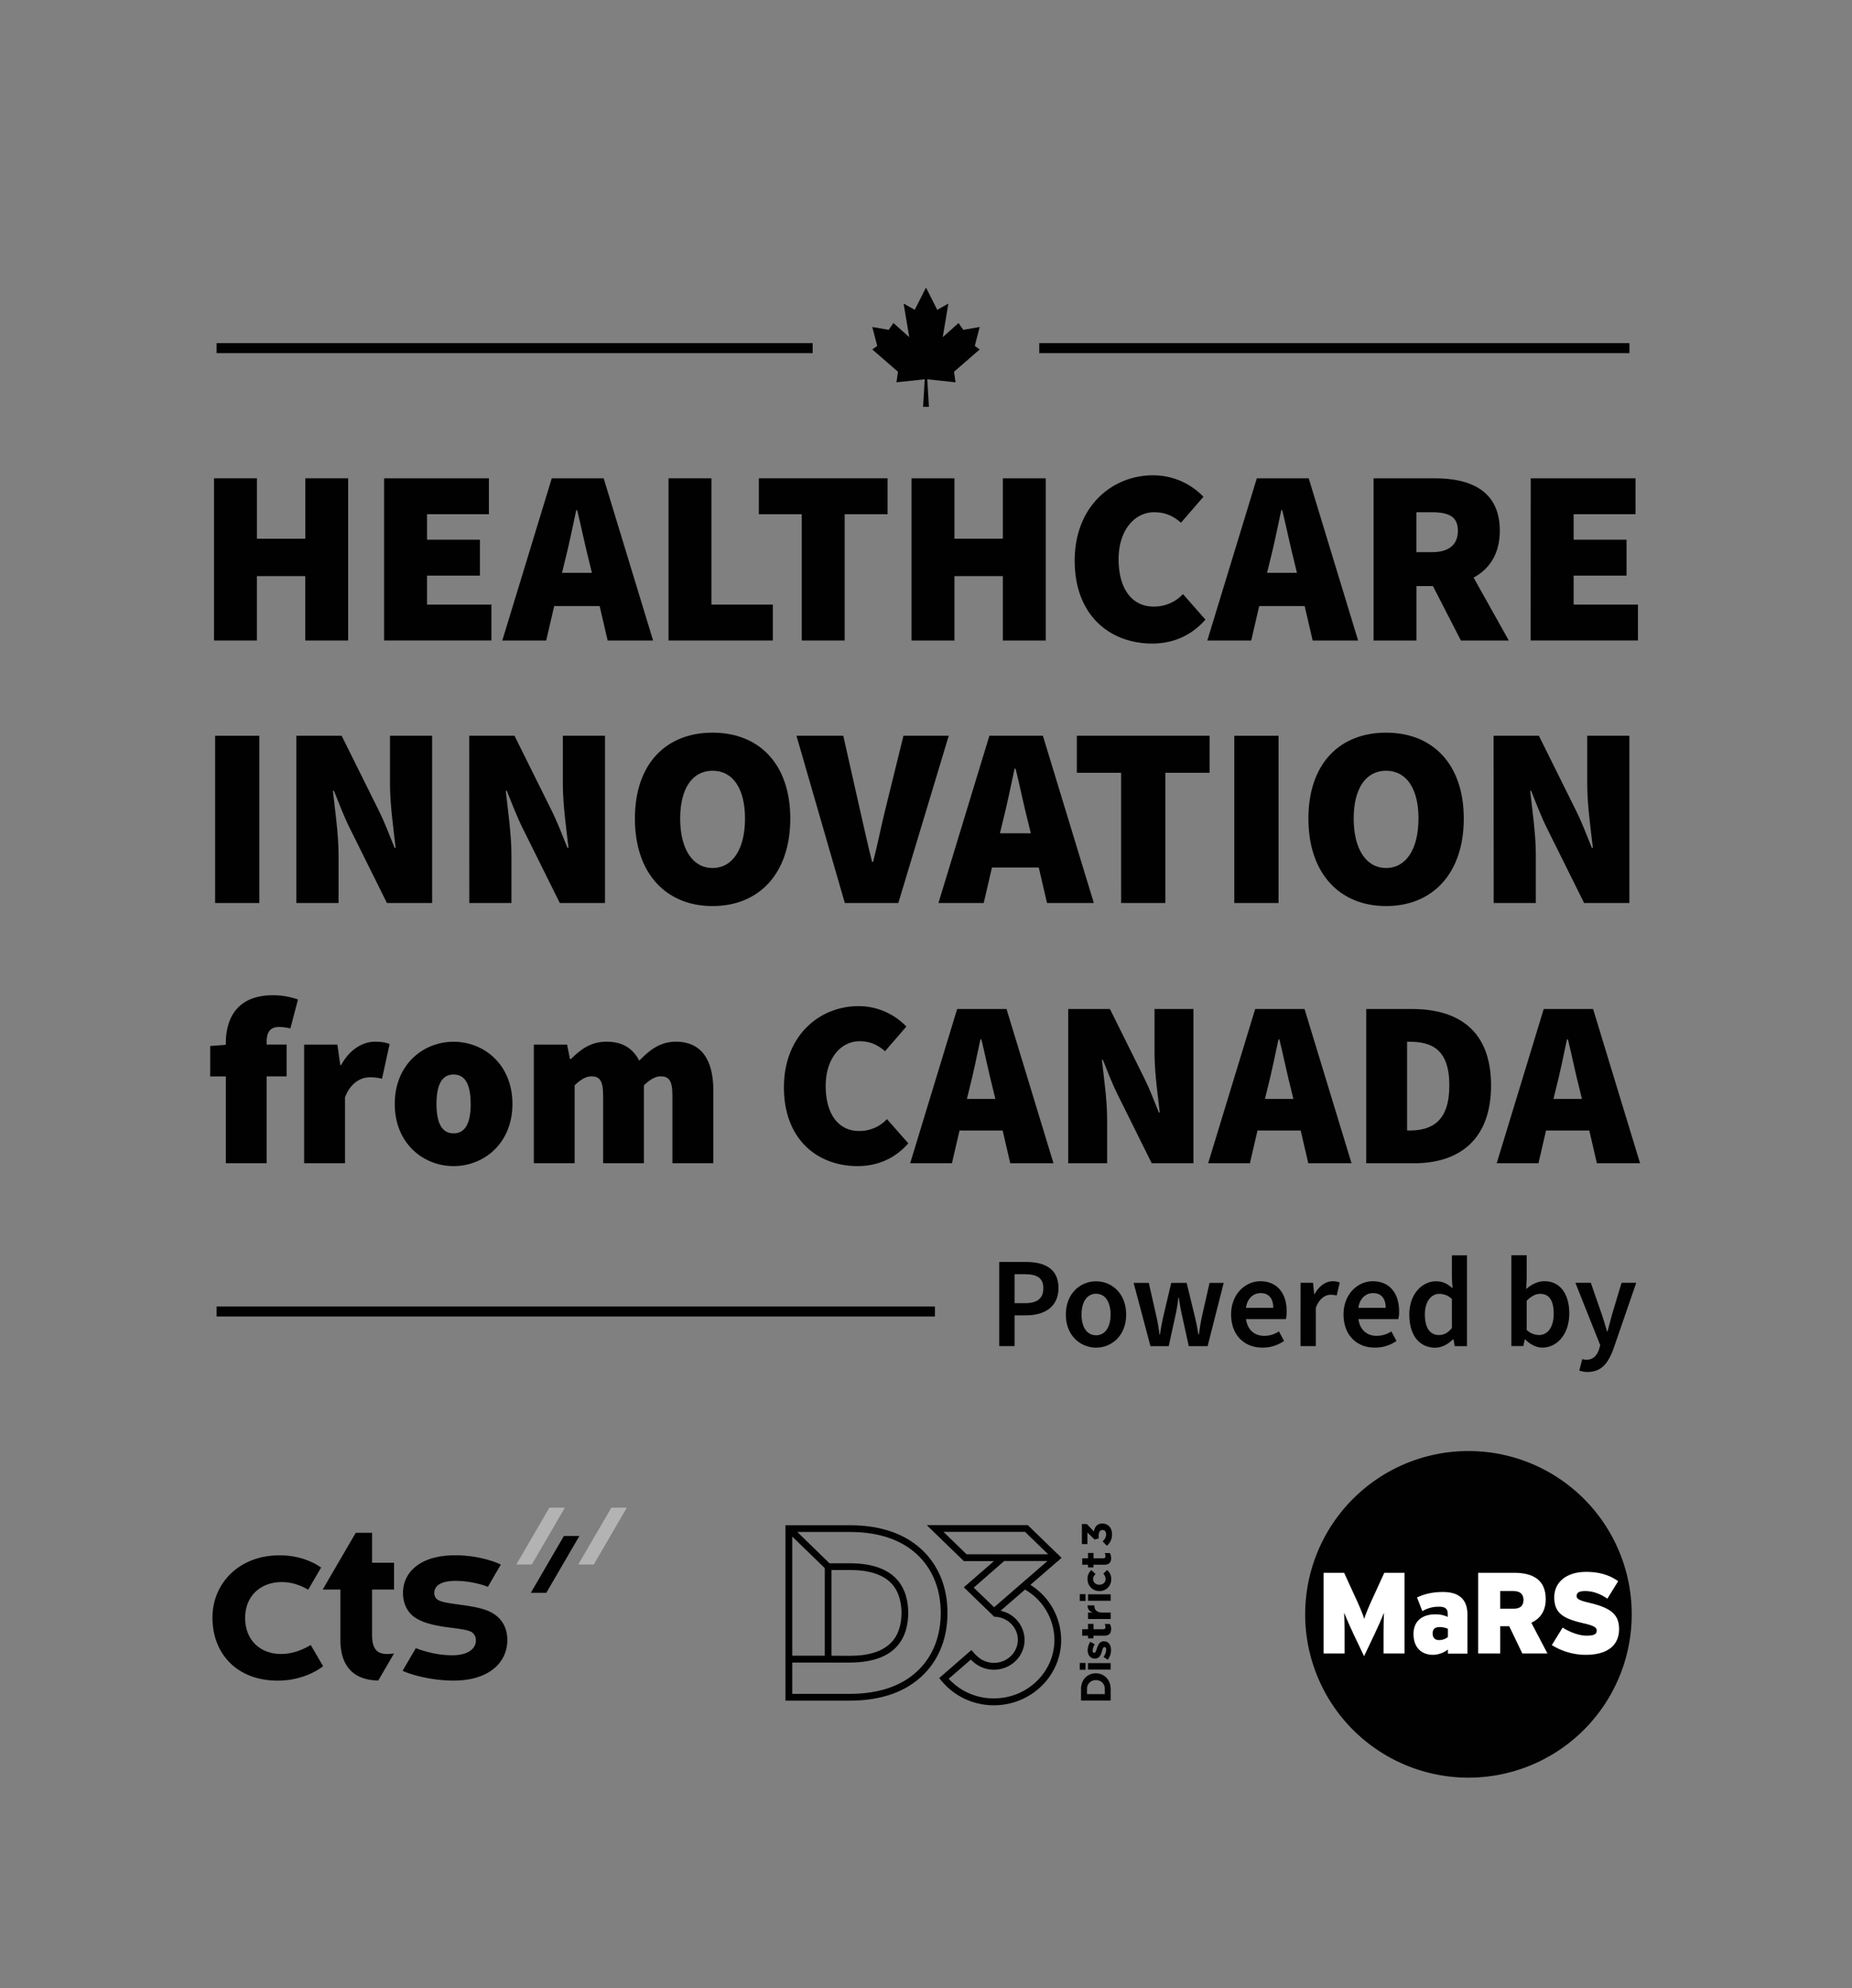 <svg xmlns="http://www.w3.org/2000/svg" xmlns:xlink="http://www.w3.org/1999/xlink" viewBox="0 0 1670.24 1792.53"><rect x="0" y="0" width="1670.24" height="1792.53" fill="#808080" stroke="none"/><defs><style>.cls-1,.cls-3{fill:none;}.cls-2{fill:#010101;}.cls-3{stroke:#010101;stroke-miterlimit:10;stroke-width:9px;}.cls-4{fill:#b3b3b3;}.cls-5{clip-path:url(#clip-path);}.cls-6{fill:#fff;}</style><clipPath id="clip-path"><rect class="cls-1" x="1177.08" y="1308.34" width="294.5" height="294.5"/></clipPath></defs><g id="Layer_2" data-name="Layer 2"><g id="Layer_3" data-name="Layer 3"><rect class="cls-1" width="1670.24" height="1792.53"/><g id="Layer_2-2" data-name="Layer 2"><g id="Layer_1-2" data-name="Layer 1-2"><path class="cls-2" d="M974.94,1533.34v-10.41c0-8.4,5.77-14.17,13.28-14.17h.1c7.52,0,13.35,5.8,13.35,14.17v10.41Zm21.4-10.41a7.6,7.6,0,0,0-7.13-8,7.85,7.85,0,0,0-.84,0h0a7.68,7.68,0,0,0-8.05,7.28q0,.39,0,.78v4.54h16.1Z"/><path class="cls-2" d="M973.8,1505.53v-6.1H979v6.1Zm7.4-.15v-5.8h20.45v5.8Z"/><path class="cls-2" d="M999,1496.51l-3.81-2.48a11.58,11.58,0,0,0,2.43-6.45c0-1.68-.6-2.45-1.52-2.45H996c-1.27,0-1.68,2-2.36,4.24-.84,2.86-2.19,6.11-6.15,6.11h-.08c-4.16,0-6.48-3.37-6.48-7.48a14.23,14.23,0,0,1,2.36-7.63l4,2.21a12.15,12.15,0,0,0-1.9,5.53c0,1.42.62,2.14,1.41,2.14h.08c1.18,0,1.68-2,2.44-4.16,1-2.86,2.37-6.18,6.06-6.18h0c4.54,0,6.59,3.39,6.59,7.82A14.29,14.29,0,0,1,999,1496.51Z"/><path class="cls-2" d="M995.85,1474.83h-9.69v2.45h-4.92v-2.45H976V1469h5.23v-4.79h5V1469h8.73c1.33,0,2-.56,2-1.86a5.84,5.84,0,0,0-.72-2.86h4.65a8.57,8.57,0,0,1,1.19,4.58C1002,1472.44,1000.58,1474.83,995.85,1474.83Z"/><path class="cls-2" d="M981.24,1459.8V1454h4.12c-2.82-1.18-4.65-3.1-4.5-6.52h6.06v.29c0,3.86,2.36,6.23,7.22,6.23h7.54v5.8Z"/><path class="cls-2" d="M973.8,1443.47v-6.1H979v6.1Zm7.44-.11v-5.84h20.44v5.84Z"/><path class="cls-2" d="M991.54,1434.58h-.07a10.49,10.49,0,0,1-10.64-10.34c0-.13,0-.25,0-.37a10,10,0,0,1,3.42-8.16l3.82,3.54a6,6,0,0,0-2.25,4.65c0,2.91,2.55,5,5.57,5h.08c3.12,0,5.64-2,5.64-5.18A6.5,6.5,0,0,0,995,1419l3.43-3.39a10.33,10.33,0,0,1,3.74,8.35,10.45,10.45,0,0,1-10.21,10.67Z"/><path class="cls-2" d="M995.85,1410.86h-9.69v2.44h-4.92v-2.44H976v-5.8h5.23v-4.8h5v4.8h8.73c1.33,0,2-.58,2-1.86a5.85,5.85,0,0,0-.72-2.87h4.65a8.55,8.55,0,0,1,1.19,4.58C1002,1408.45,1000.58,1410.86,995.85,1410.86Z"/><path class="cls-2" d="M998.23,1393.75l-3.85-4a8.1,8.1,0,0,0,3.2-6.45c0-2.21-1.25-3.77-3.23-3.77h-.12c-2.17,0-3.39,1.94-3.39,5.22v2.45l-3.73.9-6.42-6.36v10.49h-5v-18.09h4.42l6.45,6.75c.61-3.63,2.55-7.17,7.51-7.17h.08c5,0,8.73,3.66,8.73,9.61A13,13,0,0,1,998.23,1393.75Z"/><path class="cls-2" d="M833.59,1399.46c-15.76-16.07-38.41-24.22-67.32-24.22H708.39v158.17h57.88c28.9,0,51.54-8.15,67.32-24.23,13.68-14,20.91-32.93,20.91-54.85S847.26,1413.43,833.59,1399.46Zm-119.09-14,29.33,28.43v79H714.5Zm114.72,119.43c-14.52,14.87-35.79,22.4-63,22.4H714.5v-28.23h51.77c18.84,0,32.86-4.56,41.67-13.56,9.22-9.45,11.16-22.17,11.16-31.19s-1.92-21.78-11.15-31.21c-8.81-9-22.78-13.56-41.68-13.56H748.06l-29-28.23h47.25c27.16,0,48.43,7.55,62.94,22.45,12.53,12.79,19.16,30.28,19.16,50.58S841.76,1492.11,829.22,1504.91Zm-79.36-12v-77.29h16.41c17.14,0,29.68,3.94,37.31,11.73s9.45,19,9.45,26.93-1.63,19-9.45,26.92S783.42,1493,766.27,1493Z"/><path class="cls-2" d="M929.27,1429,954,1407.58h.58v-.51l2.8-2.42-2.8-2.72v-.45h-.5l-27.17-26.32H835.81l33.42,32.42H896.4l-27.17,23.62,27.17,26.29h0v.26c11.87,0,21.52,9.34,21.52,20.79s-9.65,20.8-21.52,20.8a22,22,0,0,1-12.26-3.72,32.27,32.27,0,0,1-6.09-5.58l-2-2.24-2.29,2-24.46,21.26-2.24,2,1.88,2.29a61,61,0,0,0,47.44,22.23c33.44,0,60.64-26.44,60.64-58.94A58.9,58.9,0,0,0,929.27,1429Zm-57.56-27.55-20.84-20.22h73.59l20.82,20.22Zm6.47,30.06,27.46-24h39l-48.06,41.68Zm18.22,99.89a55,55,0,0,1-40.79-17.71l19.95-17.32a32,32,0,0,0,5.23,4.42,28.05,28.05,0,0,0,15.61,4.72c15.23,0,27.62-12.07,27.62-26.9a27.16,27.16,0,0,0-21.62-26.25l22-19.09a52.86,52.86,0,0,1,26.55,45.25c0,29.14-24.46,52.85-54.53,52.85Z"/></g></g><path class="cls-2" d="M194,663.39h39.9v150.8H194Z"/><path class="cls-2" d="M267.28,663.39h40.83l33.41,67.28c5.1,10.21,9.74,22.27,14.38,33.87h.93c-1.85-16.24-5.1-39-5.1-57.53V663.39h38v150.8H348.94l-33.4-67.28c-5.11-10.21-9.75-22.27-14.39-33.87h-.92c1.85,17.17,5.1,39,5.1,57.53v43.62H267.28Z"/><path class="cls-2" d="M423.19,663.39H464l33.4,67.28c5.11,10.21,9.75,22.27,14.39,33.87h.93c-1.86-16.24-5.11-39-5.11-57.53V663.39h38v150.8H504.85l-33.41-67.28c-5.1-10.21-9.74-22.27-14.38-33.87h-.93c1.85,17.17,5.1,39,5.1,57.53v43.62h-38Z"/><path class="cls-2" d="M572.59,738.09c0-49.64,28.31-77.48,70.06-77.48s70.07,28.07,70.07,77.48c0,49.65-28.31,78.88-70.07,78.88S572.59,787.74,572.59,738.09Zm99.3,0c0-27.37-11.14-43.15-29.24-43.15s-29.23,15.78-29.23,43.15,11.14,44.55,29.23,44.55S671.89,765.47,671.89,738.09Z"/><path class="cls-2" d="M718.29,663.39h42.22l14.85,65.89c3.71,16,7,31.55,11.13,47.79h.93c4.18-16.24,7.19-31.78,11.14-47.79l16.24-65.89h40.83l-45.47,150.8H761.9Z"/><path class="cls-2" d="M892.29,663.39h48.25l45.94,150.8H944.25l-7.42-32H894.61l-7.43,32H846.35Zm9.51,87.93h27.84l-2.55-10.44c-3.72-14.38-7.43-32.71-11.14-47.79H915c-3.25,15.31-7,33.41-10.67,47.79Z"/><path class="cls-2" d="M1011.07,696.8h-39.9V663.39h119.71V696.8H1051V814.19h-39.91Z"/><path class="cls-2" d="M1113.15,663.39h39.91v150.8h-39.91Z"/><path class="cls-2" d="M1180,738.09c0-49.64,28.3-77.48,70.06-77.48s70.06,28.07,70.06,77.48c0,49.65-28.3,78.88-70.06,78.88S1180,787.74,1180,738.09Zm99.29,0c0-27.37-11.13-43.15-29.23-43.15s-29.23,15.78-29.23,43.15,11.13,44.55,29.23,44.55S1279.26,765.47,1279.26,738.09Z"/><path class="cls-2" d="M1347,663.39h40.84l33.4,67.28c5.11,10.21,9.75,22.27,14.39,33.87h.93c-1.86-16.24-5.11-39-5.11-57.53V663.39h38v150.8h-40.83l-33.41-67.28c-5.1-10.21-9.74-22.27-14.38-33.87H1380c1.85,17.17,5.1,39,5.1,57.53v43.62h-38Z"/><path class="cls-2" d="M193,431.27h38.7v54.45h43.65V431.27H314V577.53h-38.7V519.47H231.67v58.06H193Z"/><path class="cls-2" d="M346.42,431.27h94.5v32.4h-55.8v22.95h47.7V519h-47.7v26.1h58.05v32.41H346.42Z"/><path class="cls-2" d="M497.62,431.27h46.8L589,577.53H548l-7.2-31.06h-41l-7.2,31.06h-39.6Zm9.22,85.28h27l-2.48-10.13c-3.6-13.95-7.2-31.72-10.8-46.35h-.9c-3.15,14.85-6.75,32.4-10.35,46.35Z"/><path class="cls-2" d="M602.92,431.27h38.7V545.12H697v32.41H602.92Z"/><path class="cls-2" d="M723.07,463.67h-38.7v-32.4h116.1v32.4h-38.7V577.53h-38.7Z"/><path class="cls-2" d="M822.07,431.27h38.7v54.45h43.65V431.27h38.7V577.53h-38.7V519.47H860.77v58.06h-38.7Z"/><path class="cls-2" d="M969.22,505.52c0-49,33.75-76.95,70.65-76.95a62.73,62.73,0,0,1,45.45,19.35l-20.25,23.4c-7.2-6.3-14.4-9.45-24.3-9.45-17.1,0-31.95,15.75-31.95,42.3,0,27.45,12.6,42.75,31.5,42.75a35.47,35.47,0,0,0,26.55-11.25l20.25,23c-13,14.85-29.7,21.61-48.15,21.61C1001.62,580.23,969.22,555.47,969.22,505.52Z"/><path class="cls-2" d="M1133.47,431.27h46.8l44.55,146.26h-41l-7.2-31.06h-41l-7.2,31.06h-39.6Zm9.22,85.28h27l-2.47-10.13c-3.6-13.95-7.2-31.72-10.8-46.35h-.9c-3.15,14.85-6.75,32.4-10.35,46.35Z"/><path class="cls-2" d="M1238.77,431.27h55.35c31.5,0,58.5,10.8,58.5,47.25,0,20.93-9.45,34.65-23.63,42.3l31.73,56.71h-43.2l-25.2-49.06h-14.85v49.06h-38.7Zm52.65,66.6c15.3,0,23.4-6.75,23.4-19.35s-8.1-16.65-23.4-16.65h-14v36Z"/><path class="cls-2" d="M1380.51,431.27H1475v32.4h-55.8v22.95h47.7V519h-47.7v26.1h58v32.41h-96.76Z"/><path class="cls-2" d="M203.67,970.55H189.55v-27.4l14.12-1.07v-1.5c0-22.89,10.7-43.22,42.38-43.22a68.15,68.15,0,0,1,22.68,3.85l-6.85,26.11A42,42,0,0,0,251.61,926c-6.85,0-11.13,3.43-11.13,13.27v2.57h18v28.68h-18v78.32H203.67Z"/><path class="cls-2" d="M274.29,941.87h30l2.57,18.4h.85c7.92-14.55,19.91-21,30.39-21,6.64,0,10.28.86,13.27,2.14l-6.85,31.25a43.94,43.94,0,0,0-11.12-1.29c-7.71,0-17.13,4.71-22.26,18v59.49H274.29Z"/><path class="cls-2" d="M356,995.37c0-35.52,25.68-56.07,53.07-56.07s53.08,20.55,53.08,56.07-25.69,56.07-53.08,56.07S356,1030.9,356,995.37Zm68.48,0c0-16.26-4.28-26.54-15.41-26.54s-15.41,10.28-15.41,26.54,4.28,26.54,15.41,26.54S424.52,1011.63,424.52,995.37Z"/><path class="cls-2" d="M481.44,941.87h30l2.57,13h.86c8.56-8.34,17.55-15.62,32.1-15.62s23.75,6,29.53,17.12c8.77-9,18.4-17.12,33-17.12,23.54,0,33.81,17.12,33.81,43.66v65.91H606.42v-61.2c0-13.7-3.42-17.12-10.7-17.12-4.28,0-9.42,2.56-15,8.13v70.19H543.93v-61.2c0-13.7-3.42-17.12-10.7-17.12-4.28,0-9.41,2.56-15,8.13v70.19H481.44Z"/><path class="cls-2" d="M707,980.39c0-46.65,32.1-73.19,67.19-73.19a59.66,59.66,0,0,1,43.23,18.4l-19.26,22.26c-6.85-6-13.69-9-23.11-9-16.26,0-30.39,15-30.39,40.24,0,26.1,12,40.66,30,40.66a33.73,33.73,0,0,0,25.25-10.7l19.26,21.83c-12.41,14.12-28.24,20.54-45.79,20.54C737.81,1051.44,707,1027.9,707,980.39Z"/><path class="cls-2" d="M863.22,909.77h44.51l42.37,139.1h-39l-6.84-29.53H865.36l-6.85,29.53H820.84ZM872,990.88h25.68l-2.35-9.63c-3.43-13.27-6.85-30.18-10.27-44.09h-.86c-3,14.13-6.42,30.82-9.84,44.09Z"/><path class="cls-2" d="M963.37,909.77H1001l30.82,62.06c4.71,9.42,9,20.54,13.27,31.24h.85c-1.71-15-4.7-36-4.7-53.07V909.77h35.09v139.1H1038.7l-30.82-62.06c-4.71-9.42-9-20.54-13.27-31.25h-.85c1.71,15.84,4.71,36,4.71,53.08v40.23h-35.1Z"/><path class="cls-2" d="M1132,909.77h44.51l42.38,139.1h-39l-6.85-29.53h-38.95l-6.85,29.53h-37.66Zm8.77,81.11h25.68l-2.35-9.63c-3.42-13.27-6.85-30.18-10.27-44.09H1153c-3,14.13-6.42,30.82-9.84,44.09Z"/><path class="cls-2" d="M1232.15,909.77h41.09c42.37,0,71.48,19.69,71.48,68.91s-29.11,70.19-69.34,70.19h-43.23Zm38.95,109.57c20.12,0,36-8.13,36-40.66s-15.83-39.38-36-39.38H1269v80Z"/><path class="cls-2" d="M1392.22,909.77h44.52l42.37,139.1h-38.95l-6.85-29.53h-39l-6.84,29.53h-37.67Zm8.78,81.11h25.68l-2.35-9.63c-3.43-13.27-6.85-30.18-10.28-44.09h-.85c-3,14.13-6.42,30.82-9.85,44.09Z"/><path class="cls-2" d="M901.14,1137.85h24c16.82,0,29.46,5.92,29.46,23.55,0,16.94-12.64,24.59-29,24.59H915v27.73H901.14ZM924.58,1175c11.13,0,16.35-4.4,16.35-13.57s-5.8-12.53-16.82-12.53H915V1175Z"/><path class="cls-2" d="M961.23,1185.3c0-19,13-30,27.26-30s27.15,11,27.15,30-13,29.81-27.15,29.81S961.23,1204.2,961.23,1185.3Zm40.37,0c0-11.37-4.87-18.79-13.11-18.79s-13.11,7.42-13.11,18.79,4.88,18.67,13.11,18.67S1001.6,1196.55,1001.6,1185.3Z"/><path class="cls-2" d="M1022.37,1156.76h13.68l6.73,29.58a158.63,158.63,0,0,1,2.9,16.94h.46c1-6.73,2-11.83,3.14-16.94l7-29.58h13.92l7.19,29.58c1.27,5.11,2.32,10.21,3.36,16.94h.47c1-6.73,1.74-11.83,2.9-16.94l6.72-29.58h12.76l-14.5,57h-17l-5.8-26.45c-1.16-5.11-2.09-9.74-3.13-17.17h-.46a138.91,138.91,0,0,1-2.9,17.17l-5.8,26.45h-16.47Z"/><path class="cls-2" d="M1110.29,1185.18c0-18.56,13-29.93,26.33-29.93,15.43,0,23.78,11.14,23.78,27.15a31,31,0,0,1-.69,7h-36c1.39,9.51,7.42,15.08,16.47,15.08a23.93,23.93,0,0,0,13.22-4l4.64,8.59a33.14,33.14,0,0,1-19.72,6C1122.59,1215.11,1110.29,1204.2,1110.29,1185.18Zm38-6c0-8.35-3.94-13.22-11.37-13.22-6.49,0-12.06,4.64-13.22,13.22Z"/><path class="cls-2" d="M1172.93,1156.65h11.25l1,10.2h.35c4.17-7.42,10.2-11.6,16.24-11.6a16.35,16.35,0,0,1,6.49,1.16l-2.78,11.72a19.06,19.06,0,0,0-5.46-.7c-4.52,0-10,3-13.33,11.72v34.57h-13.81Z"/><path class="cls-2" d="M1211.68,1185.18c0-18.56,13-29.93,26.33-29.93,15.42,0,23.78,11.14,23.78,27.15a30.92,30.92,0,0,1-.7,7h-36c1.39,9.51,7.43,15.08,16.47,15.08a24,24,0,0,0,13.23-4l4.64,8.59a33.18,33.18,0,0,1-19.72,6C1224,1215.11,1211.68,1204.2,1211.68,1185.18Zm38-6c0-8.35-3.94-13.22-11.36-13.22-6.5,0-12.07,4.64-13.23,13.22Z"/><path class="cls-2" d="M1271,1185.3c0-18.68,11.6-30,24.13-30,6.38,0,10.44,2.44,14.85,6.27l-.58-9.17v-20.53H1323v81.9H1311.9l-1.05-6.15h-.46c-4.18,4.17-10,7.54-16,7.54C1280.12,1215.11,1271,1204.09,1271,1185.3Zm38.4,12.18v-26.22a16.11,16.11,0,0,0-11.37-4.64c-7.08,0-13,6.73-13,18.44,0,12.3,4.64,18.68,12.76,18.68C1302,1203.74,1305.75,1201.88,1309.35,1197.48Z"/><path class="cls-2" d="M1375.47,1207.68h-.35l-1.28,6h-10.79v-81.9h13.81v21.11l-.47,9.4c4.76-4.18,10.56-7.08,16.36-7.08,14.27,0,22.5,11.49,22.5,29,0,19.61-11.6,30.86-24.24,30.86C1385.79,1215.11,1380.22,1212.44,1375.47,1207.68Zm25.75-23.2c0-11.25-3.71-17.86-12.18-17.86-4.06,0-8,2-12.18,6.26v26.34a17,17,0,0,0,11.13,4.52C1395.42,1203.74,1401.22,1197.24,1401.22,1184.48Z"/><path class="cls-2" d="M1424.3,1235.76l2.67-10.33a12.77,12.77,0,0,0,3.94.58c5.92,0,9.4-3.94,11.25-9.51l1-3.6-22.39-56.25h13.92l9.63,27.72c1.74,5,3.36,10.67,5,16.12h.46c1.39-5.33,2.9-10.9,4.29-16.12l8.35-27.72h13.23l-20.53,59.5c-4.76,13-10.79,20.88-23.32,20.88A20.54,20.54,0,0,1,1424.3,1235.76Z"/><line class="cls-3" x1="195.35" y1="1182.53" x2="843.18" y2="1182.53"/><line class="cls-3" x1="937.25" y1="313.9" x2="1469.5" y2="313.9"/><line class="cls-3" x1="195.35" y1="313.9" x2="732.9" y2="313.9"/><path class="cls-2" d="M280.3,1483.21c-7.12,4.2-16.28,8.14-26.92,8.14-18.25,0-32.32-12.1-32.32-32.54,0-19.13,13.19-32.33,33.2-32.33,8.64,0,16.43,2.69,23.69,6.88l11.65-20c-7.93-5.44-20.36-11-37.54-11-36.5,0-60.47,25.28-60.47,56.29,0,31.88,21.55,56.73,58.93,56.73,19.56,0,34.26-7.77,40.87-13l-11.09-19.06Z"/><path class="cls-2" d="M355.33,1490.85a40.46,40.46,0,0,1-6.13.5c-9,0-13.64-4.4-13.64-17.15v-40.94h19.82v-24.18H335.56v-27H320.83L291,1433.26h16v45.55c0,24.45,12.78,36.09,34.13,36.47l14.22-24.43Z"/><path class="cls-2" d="M442.89,1453.75c-6.38-3.3-14.95-5.06-26.38-6.6-9.46-1.32-16.28-2.2-19.79-3.74a7.33,7.33,0,0,1-5.06-7c0-6.16,5.28-11,19.35-11a85.67,85.67,0,0,1,29,5.33l11.61-19.93,0-.13c-6.82-3.3-22.21-8.35-41.12-8.35-31.44,0-47.06,15.17-47.06,34.08,0,9.67,4.18,17.59,10.78,22,6.16,4.17,14.73,6.81,29,8.79,10.12,1.32,16.93,2.2,20.23,3.52a8.39,8.39,0,0,1,5.72,8.35c0,7-6.16,13.42-21.55,13.42-13.52,0-25.39-3.68-32.63-6.41l-11.66,20-.13.45c6.82,3.3,25.73,8.8,45.74,8.8,32.54,0,48.59-16.72,48.59-36.51,0-11.43-5.27-20.22-14.73-25.06Z"/><polygon class="cls-2" points="508.54 1384.94 478.73 1436.17 492.69 1436.17 522.51 1384.94 508.54 1384.94 508.54 1384.94"/><polygon class="cls-4" points="551.35 1359.42 521.53 1410.65 535.49 1410.65 565.31 1359.42 551.35 1359.42 551.35 1359.42"/><polygon class="cls-4" points="495.46 1359.42 465.65 1410.65 479.61 1410.65 509.43 1359.42 495.46 1359.42 495.46 1359.42"/><g class="cls-5"><g id="MaRS_Logo" data-name="MaRS Logo"><path class="cls-2" d="M1471.58,1455.59a147.25,147.25,0,1,1-147.25-147.25,147.18,147.18,0,0,1,147.25,147.25"/><path class="cls-6" d="M1247.75,1490.86v-17.29c0-7.14.14-13.72.41-19.35-2.19,5.35-5.9,13.86-8.37,18.94l-9.6,20.17-9.61-20.17c-2.47-5.22-6.18-13.59-8.37-18.94.27,5.63.41,12.21.41,19.35v17.29h-18.94v-72.73h18.53l8.92,19.49c4.39,9.33,8,17.84,9.19,22,1.24-4.11,4.53-12.07,9.2-22l8.92-19.49h18.25v72.73h-18.94"/><path class="cls-6" d="M1305.8,1490.86v-3.57a22.44,22.44,0,0,1-13.31,4.81c-10.57,0-17.7-6.59-17.7-18.8,0-11.81,8.09-17.71,19.62-17.71a25.32,25.32,0,0,1,11.25,2.34v-2.75c0-4.8-2.6-6.45-7.68-6.45a28.15,28.15,0,0,0-15.23,4l-4.81-12.35c6.59-3.16,14-4.94,23.47-4.94,15.23,0,22,7.55,22,20.17V1491H1305.8m0-22.37a17.84,17.84,0,0,0-8-1.51c-3.84,0-5.76,2.06-5.76,5.76,0,3.44,1.78,5.91,5.76,5.91a12.88,12.88,0,0,0,8-2.75Z"/><path class="cls-6" d="M1372.91,1490.86l-11.81-24.56H1353v24.56h-19.9v-72.73h32.52c17,0,28.41,6.45,28.41,23.74,0,10.84-5.08,17.7-13,21.27l14.55,27.72h-22.64m-7.83-56.26H1353v15.92h11.8c6.59,0,9.19-2.89,9.19-8.1C1373.87,1437.89,1371.4,1434.6,1365.08,1434.6Z"/><path class="cls-6" d="M1430.13,1492.1a58,58,0,0,1-30.6-8.79l9.74-15.78c5.36,3.57,14.55,7.28,21.27,7.28,7.14,0,9.47-1.24,9.47-4.67,0-2.74-2.6-4.39-12.35-6.59-17.56-4.11-25.93-8.78-25.93-23.33,0-13.72,11.11-22.91,28.68-22.91,12.35,0,21.27,3,28.95,8.37l-9.74,15.78c-6.45-4.39-12.9-6.86-20.17-6.86-6,0-7.55,1.92-7.55,4.53s2.61,4,11.94,6.17c18.25,4.39,26.35,10,26.35,23.6-.14,16.34-12.63,23.2-30.06,23.2"/></g></g><polygon class="cls-2" points="879.12 311.86 883.55 294.84 868.74 297.39 864.49 291.26 850.22 304.03 855.29 273.73 845.25 279.35 835.12 259.26 824.99 279.35 814.94 273.73 820.02 304.03 805.75 291.26 801.5 297.39 786.69 294.84 791.11 311.86 786.69 315.09 809.84 335.18 808.48 344.71 833.99 341.99 832.48 366.84 837.76 366.84 836.25 341.99 861.76 344.71 860.4 335.18 883.55 315.09 879.12 311.86"/></g></g></svg>